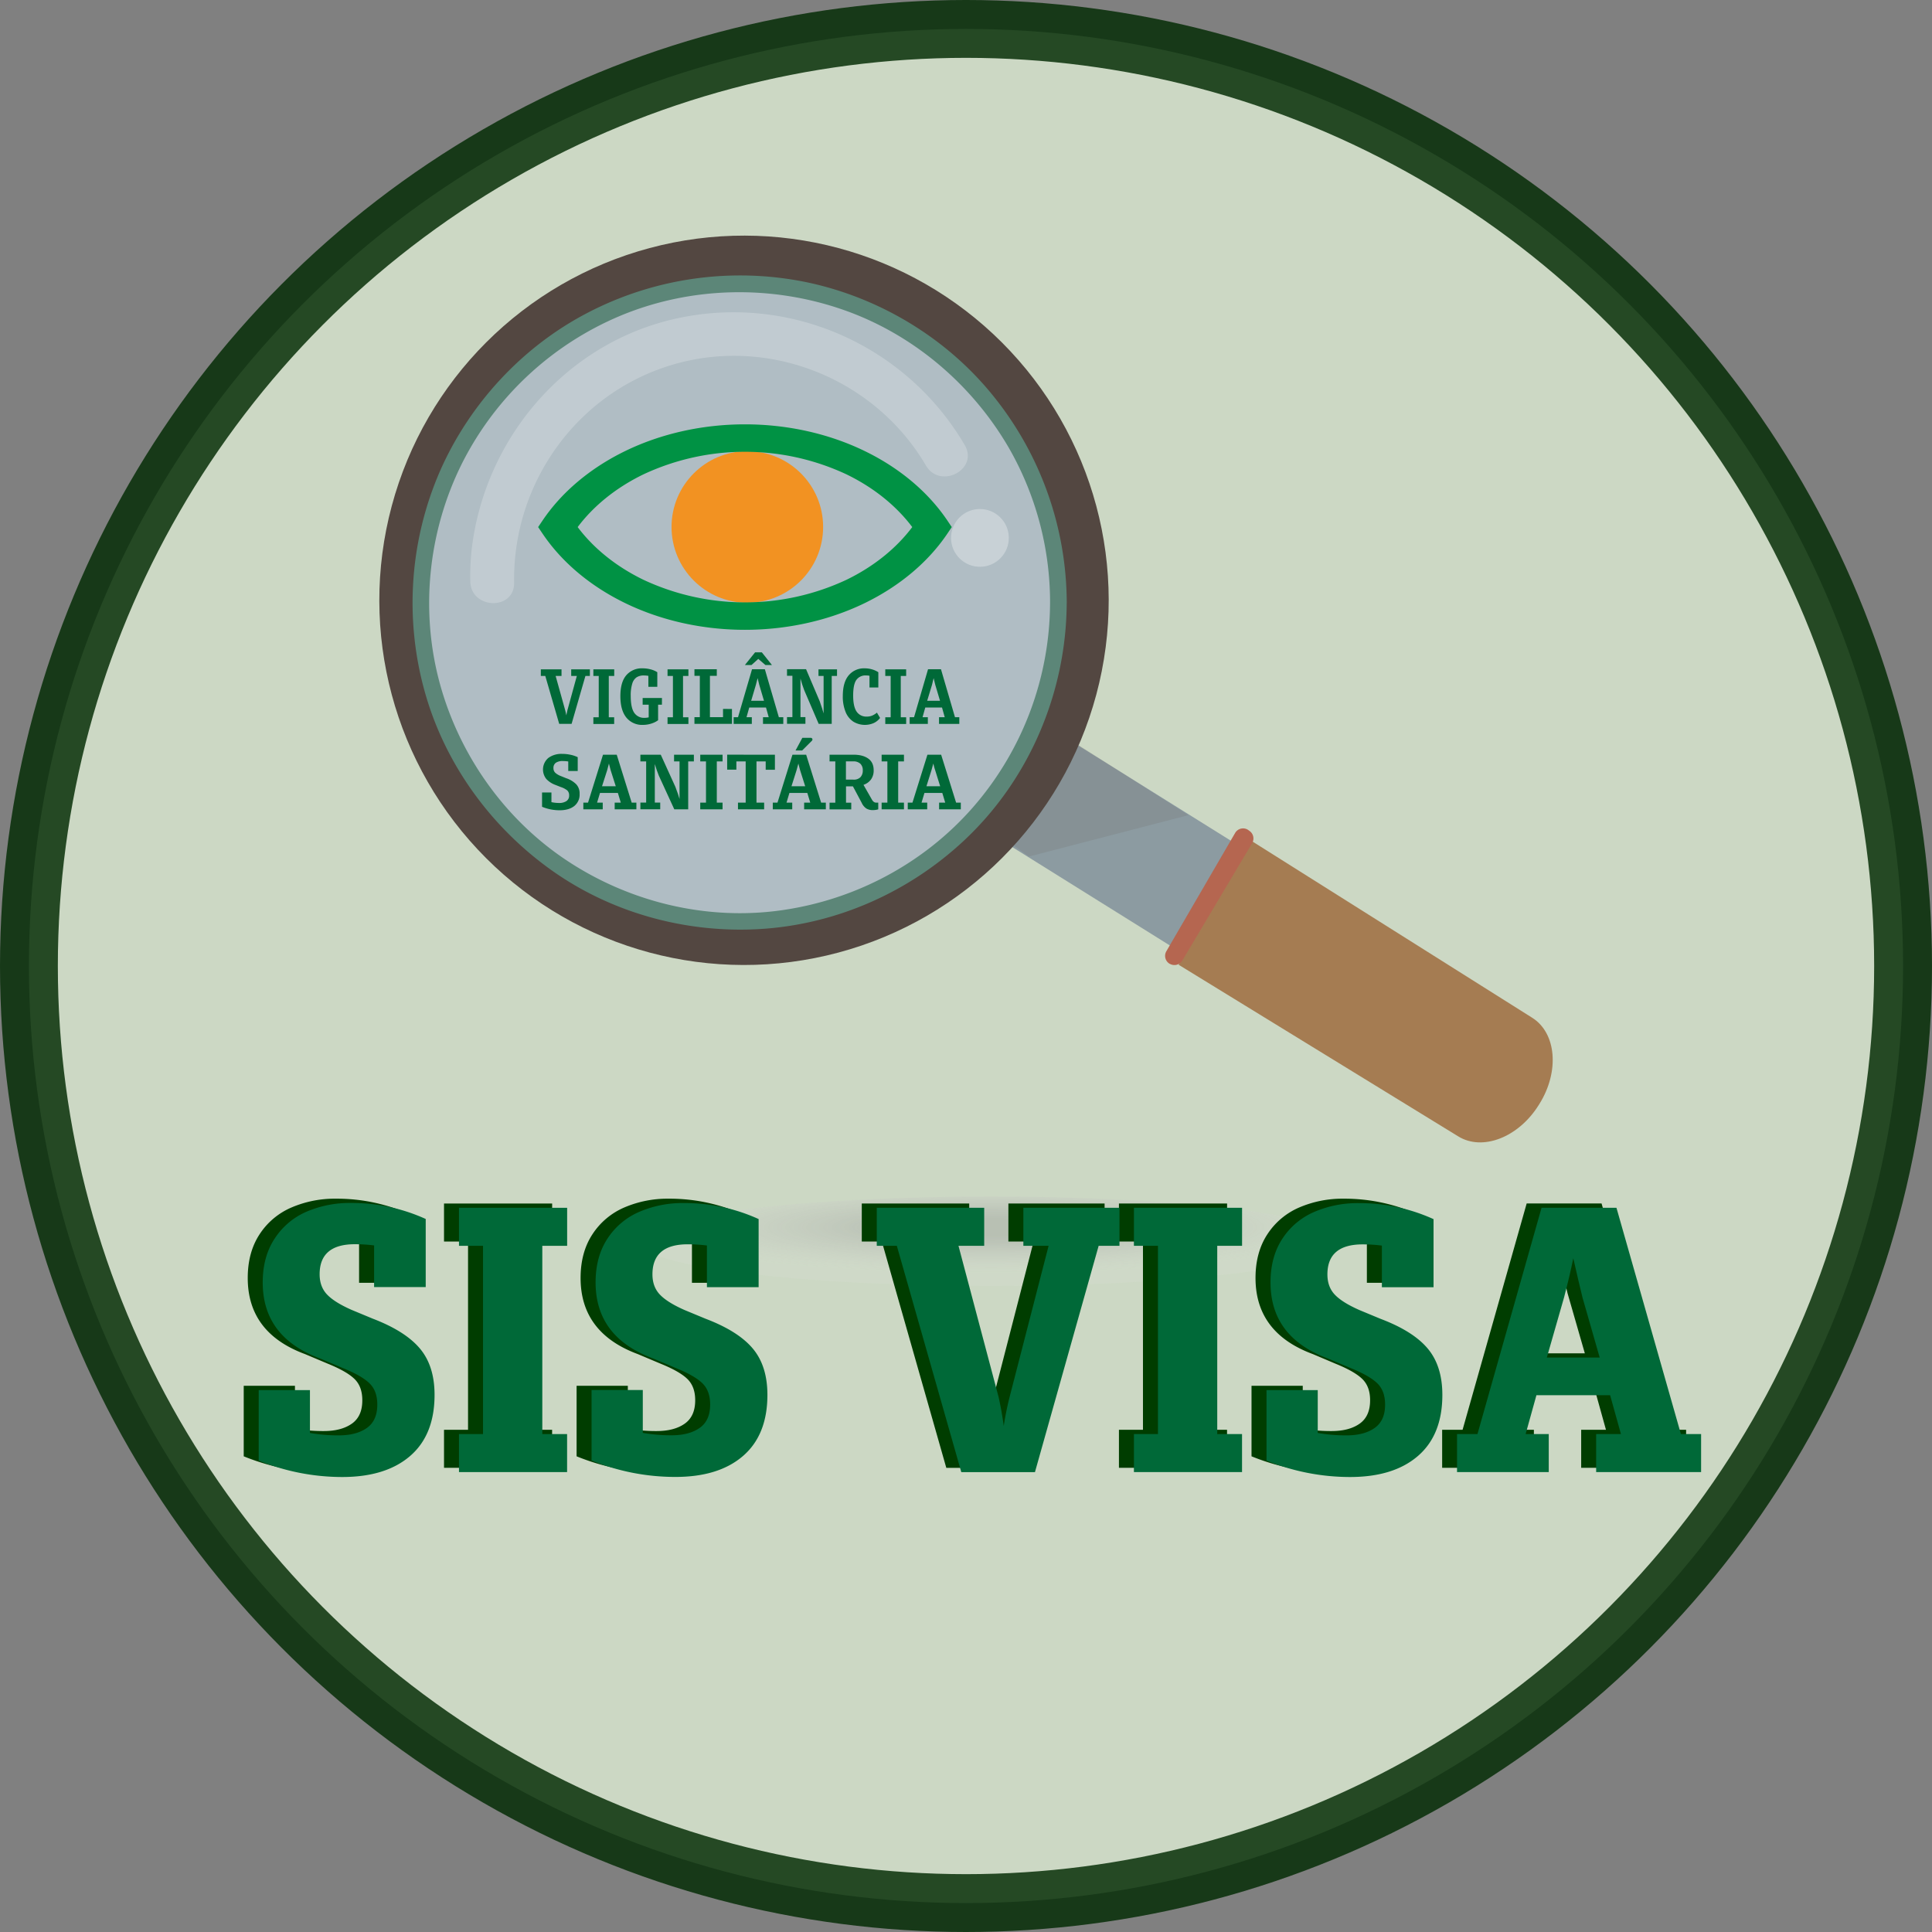 <svg id="Capa_1" data-name="Capa 1" xmlns="http://www.w3.org/2000/svg" xmlns:xlink="http://www.w3.org/1999/xlink" viewBox="0 0 1169 1169"><rect x="0" y="0" width="1169" height="1169" fill="#808080" stroke="none"/><defs><style>.cls-1{stroke:#002a02;stroke-linecap:round;stroke-linejoin:round;stroke-width:35px;opacity:0.82;fill:url(#Gradiente_sem_nome_2);}.cls-2{opacity:0.38;fill:url(#radial-gradient);}.cls-3{fill:#8c9ba1;}.cls-4{fill:#a57c52;}.cls-5,.cls-6{fill:#534741;}.cls-5{opacity:0.12;}.cls-7{fill:#bccbd4;opacity:0.89;}.cls-8{opacity:0.22;}.cls-10,.cls-9{fill:#fff;}.cls-10{opacity:0.31;}.cls-11{fill:#b56650;}.cls-12{fill:#5c8678;}.cls-13{fill:#f29222;}.cls-14{fill:#009244;}.cls-15{fill:#006938;}.cls-16{fill:#003d00;}</style><radialGradient id="Gradiente_sem_nome_2" cx="1540.66" cy="428.62" r="5.76" gradientUnits="userSpaceOnUse"><stop offset="0.18" stop-color="#e6e5e5"/><stop offset="0.53" stop-color="#e1e8db"/><stop offset="1" stop-color="#ddebd3"/></radialGradient><radialGradient id="radial-gradient" cx="784.16" cy="-2653.97" r="213.29" gradientTransform="translate(-184.64 1087.57) scale(1 0.13)" gradientUnits="userSpaceOnUse"><stop offset="0.19" stop-color="#989899"/><stop offset="0.36" stop-color="#a2a2a3" stop-opacity="0.91"/><stop offset="0.65" stop-color="#bebdbe" stop-opacity="0.66"/><stop offset="1" stop-color="#e6e5e5" stop-opacity="0.3"/></radialGradient></defs><circle class="cls-1" cx="584.5" cy="584.5" r="567"/><ellipse class="cls-2" cx="599.52" cy="751.05" rx="213.28" ry="27.05"/><rect class="cls-3" x="837.98" y="536.81" width="73.31" height="344.69" transform="translate(-374.75 884.03) rotate(-58.02)"/><path class="cls-4" d="M1116.12,859.42l-.45.72c-12.24,19.61-34.1,28.07-48.81,18.88L897.77,775.23,942.2,700.5l169.46,106.77C1126.37,816.46,1128.37,839.8,1116.12,859.42Z" transform="translate(-184.64 -191.5)"/><polygon class="cls-5" points="611.89 510.51 622.56 518.28 719.09 493.22 638.66 441.9 611.89 510.51"/><circle class="cls-6" cx="634.83" cy="554.73" r="220.66" transform="translate(-390.96 419.87) rotate(-45)"/><circle class="cls-7" cx="447.44" cy="363.36" r="189.82"/><g class="cls-8"><path class="cls-9" d="M495.72,544c-.93-60.53,38.4-115.3,96.79-132.1s121.73,9,152.37,61.22c8.64,14.74,32.13,2.43,23.48-12.33C733.09,400.61,663.15,369.45,595,384,527.75,398.27,478.17,456,470.09,523.54a145.37,145.37,0,0,0-.88,19.68c.27,17,26.78,17.93,26.51.78Z" transform="translate(-184.64 -191.5)"/></g><circle class="cls-10" cx="777.57" cy="516.96" r="17.47" transform="translate(-193.11 -178.53) rotate(-0.95)"/><path class="cls-11" d="M900,772.76l42.28-71.1a5.54,5.54,0,0,0-1.46-7.28l-.74-.55a5.54,5.54,0,0,0-8.09,1.66l-41.63,71.6a5.55,5.55,0,0,0,2.1,7.63l.09,0A5.55,5.55,0,0,0,900,772.76Z" transform="translate(-184.64 -191.5)"/><path class="cls-12" d="M820,556.08a189.31,189.31,0,0,1-46.87,124.16C743.4,714.11,702,736,657.45,742.28c-45.53,6.46-92.54-5.09-130.59-30.61-37.05-24.85-64.09-63.18-75.95-106.09-12.29-44.49-7.2-93,13.52-134.17a189.3,189.3,0,0,1,95.23-88.71c42.74-17.9,91.25-19,134.94-3.84,42.08,14.57,77.82,44.86,100.21,83.18a188,188,0,0,1,25.2,94c0,6.52,10.12,6.52,10.09,0a200.17,200.17,0,0,0-44.68-125.24c-28-34.68-68.19-58.93-111.7-68.32A199.7,199.7,0,0,0,540,380.86c-39.28,20.46-70.95,54.71-88.89,95.13a199.76,199.76,0,0,0-9.22,134.9c12.18,42.91,39.44,80.45,75.5,106.47,37.08,26.75,83.4,39.29,128.89,36.16,45.11-3.11,88-22.19,121.07-52.88,40-37.06,62.54-90.2,62.73-144.56C830.13,549.57,820,549.57,820,556.08Z" transform="translate(-184.64 -191.5)"/><circle class="cls-13" cx="452.19" cy="318.85" r="45.86"/><path class="cls-14" d="M635.39,572.58c-25.63,0-50.68-5.58-72.43-16.14-21.13-10.26-38.44-24.82-50.08-42.12l-2.63-3.9,2.63-3.9c11.64-17.3,29-31.87,50.08-42.12,21.75-10.56,46.8-16.14,72.43-16.14s50.68,5.58,72.43,16.14c21.13,10.25,38.45,24.82,50.09,42.12l2.62,3.9-2.62,3.9c-11.64,17.3-29,31.86-50.09,42.12C686.07,567,661,572.58,635.39,572.58ZM534.17,510.42c9.77,13,23.42,23.94,39.76,31.87a144.83,144.83,0,0,0,122.93,0c16.33-7.93,30-18.89,39.76-31.87-9.78-13-23.43-23.95-39.76-31.88a144.92,144.92,0,0,0-122.93,0C557.59,486.47,543.94,497.43,534.17,510.42Z" transform="translate(-184.64 -191.5)"/><path class="cls-15" d="M541.56,600.5h-2.7l-8.37,29H523l-8.42-29h-2.7v-4h12.52v4h-3.56l5.81,20.84c.14.47.26,1,.38,1.61s.21,1.07.27,1.4c.21-1,.42-2.06.66-3.06l5.71-20.79h-3.41v-4h11.32Z" transform="translate(-184.64 -191.5)"/><path class="cls-15" d="M553,600.5v25h3.26v4.06H543.67v-4.06h3.25v-25h-3.25v-4h12.62v4Z" transform="translate(-184.64 -191.5)"/><path class="cls-15" d="M585.15,617.89h-2.31v9.41a14.37,14.37,0,0,1-4.23,2.06,16.81,16.81,0,0,1-5,.75,12.2,12.2,0,0,1-10-4.46q-3.6-4.46-3.6-12.92t3.58-12.65a12.28,12.28,0,0,1,9.84-4.19,18.61,18.61,0,0,1,5,.66,13.14,13.14,0,0,1,3.93,1.7v8.82h-5.41v-6.62a16.37,16.37,0,0,0-2.76-.25,8,8,0,0,0-4.33,1.1,7,7,0,0,0-2.65,3.81,23.84,23.84,0,0,0-.93,7.47q0,7.15,2.13,10.22a7.08,7.08,0,0,0,6.19,3.05,10.91,10.91,0,0,0,2.55-.3v-7.66h-3.66v-4.06h11.68Z" transform="translate(-184.64 -191.5)"/><path class="cls-15" d="M597.92,600.5v25h3.26v4.06H588.55v-4.06h3.26v-25h-3.26v-4h12.63v4Z" transform="translate(-184.64 -191.5)"/><path class="cls-15" d="M627.53,620.49v9h-22.7v-4.06h3.26v-25h-3.26v-4h13.53v4H614.2v25h7.92v-5Z" transform="translate(-184.64 -191.5)"/><path class="cls-15" d="M658.59,625.45v4.06H646.31v-4.06h3.46l-1.65-5.86H638l-1.66,5.86h3.21v4.06h-11v-4.06h2.65l8.47-29h7.77l8.46,29Zm-10.82-31.56-4.31-3.71-4.11,3.71h-4l6.16-7.66h4.11l6.11,7.66Zm-8.62,21.64h7.76l-2.85-9.62-.4-1.6-.6-2.5-1.06,4.1Z" transform="translate(-184.64 -191.5)"/><path class="cls-15" d="M691.1,600.5h-3.21v29H680l-8.77-20.44c-.8-2.1-1.55-4.43-2.25-7v23.34h3v4.06H660.84v-4.06h3.26v-25h-3.26v-4h11.52l8.27,19.43c1.13,3.24,1.92,5.7,2.35,7.37V600.5h-3.1v-4H691.1Z" transform="translate(-184.64 -191.5)"/><path class="cls-15" d="M717.15,625.9a10.13,10.13,0,0,1-3.91,3.13,13.44,13.44,0,0,1-12.3-.9,12.66,12.66,0,0,1-4.68-5.91,24.62,24.62,0,0,1-1.66-9.54q0-8.41,3.61-12.6a12,12,0,0,1,9.57-4.19,15.66,15.66,0,0,1,4.61.66,13.66,13.66,0,0,1,3.71,1.7v9.22h-5.36V600.4a9.62,9.62,0,0,0-2.11-.2,6.67,6.67,0,0,0-5.83,2.71q-1.93,2.7-1.93,9.42t2.1,9.76a7,7,0,0,0,6.06,3,8.53,8.53,0,0,0,3.33-.6,11.37,11.37,0,0,0,2.88-1.8Z" transform="translate(-184.64 -191.5)"/><path class="cls-15" d="M729.67,600.5v25h3.26v4.06H720.3v-4.06h3.26v-25H720.3v-4h12.63v4Z" transform="translate(-184.64 -191.5)"/><path class="cls-15" d="M765.09,625.45v4.06H752.82v-4.06h3.45l-1.65-5.86H744.5l-1.65,5.86h3.2v4.06h-11v-4.06h2.66l8.46-29H754l8.47,29Zm-19.44-9.92h7.77l-2.86-9.62-.4-1.6-.6-2.5-1,4.1Z" transform="translate(-184.64 -191.5)"/><path class="cls-15" d="M533.34,666.09a8.08,8.08,0,0,1,2,5.76,8.78,8.78,0,0,1-3.27,7.39c-2.18,1.68-5.11,2.53-8.79,2.53a27.69,27.69,0,0,1-10.66-2.11V671h5.68v5.86a21.84,21.84,0,0,0,4.61.5,7.86,7.86,0,0,0,4.39-1.1A3.86,3.86,0,0,0,529,672.8a3.92,3.92,0,0,0-1.15-3.06,12.2,12.2,0,0,0-3.83-2l-3.16-1.25a14.24,14.24,0,0,1-5.63-3.61,9.19,9.19,0,0,1,1.23-12.8,13.38,13.38,0,0,1,8.2-2.43,24.71,24.71,0,0,1,5.15.53,18.85,18.85,0,0,1,4.39,1.47V658h-5.73v-5.76a23,23,0,0,0-3.27-.25,7.2,7.2,0,0,0-4.18,1,3.71,3.71,0,0,0-1.5,3.26,3.76,3.76,0,0,0,1.1,2.83,11,11,0,0,0,3.61,2.08l2.95,1.2A15.47,15.47,0,0,1,533.34,666.09Z" transform="translate(-184.64 -191.5)"/><path class="cls-15" d="M569.7,677.16v4.05H556.57v-4.05h3.7l-1.77-5.86H547.68l-1.77,5.86h3.43v4.05H537.6v-4.05h2.84l9.06-29h8.31l9.05,29Zm-20.79-9.92h8.31l-3.06-9.62-.43-1.6-.64-2.51L552,657.62Z" transform="translate(-184.64 -191.5)"/><path class="cls-15" d="M604.48,652.21h-3.43v29h-8.41l-9.38-20.43q-1.29-3.16-2.41-7v23.35h3.27v4.05h-12v-4.05h3.49V652.21h-3.49v-4.06h12.33l8.84,19.44q1.83,4.86,2.52,7.36V652.21h-3.32v-4.06h12Z" transform="translate(-184.64 -191.5)"/><path class="cls-15" d="M618.36,652.21v24.95h3.48v4.05h-13.5v-4.05h3.48V652.21h-3.48v-4.06h13.5v4.06Z" transform="translate(-184.64 -191.5)"/><path class="cls-15" d="M653.52,648.15v9.12h-5.58v-5.06h-5.57v24.95H647v4.05H631.17v-4.05h4.66V652.21H630.2v5h-5.57v-9.07Z" transform="translate(-184.64 -191.5)"/><path class="cls-15" d="M684.33,677.16v4.05H671.2v-4.05h3.7l-1.77-5.86H662.3l-1.76,5.86H664v4.05H652.23v-4.05h2.84l9.06-29h8.3l9.06,29Zm-20.79-9.92h8.3l-3.05-9.62-.43-1.6-.64-2.51-1.13,4.11Zm12.38-29a.86.86,0,0,1,.32.67,1.68,1.68,0,0,1-.7,1.16L670,645.6h-4l4.12-7.67h5.1A1.11,1.11,0,0,1,675.92,638.21Z" transform="translate(-184.64 -191.5)"/><path class="cls-15" d="M716.05,677.16v4.05a11.27,11.27,0,0,1-3.26.46,7.41,7.41,0,0,1-4-1,8.33,8.33,0,0,1-2.81-3.5l-5.26-9.87h-4.18v9.87h3.17v4.05H686.58v-4.05h3.48V652.21h-3.48v-4.06H701.1q5.58,0,8.87,2.33c2.2,1.55,3.3,3.92,3.3,7.09a9.2,9.2,0,0,1-1.61,5.56,9.33,9.33,0,0,1-4.55,3.26l5.09,8.91a4.36,4.36,0,0,0,1.2,1.43,2.58,2.58,0,0,0,1.53.43Zm-19.56-13.93h4.56a5.54,5.54,0,0,0,4.23-1.48,5.77,5.77,0,0,0,1.4-4.13,5.36,5.36,0,0,0-1.45-4,6.12,6.12,0,0,0-4.45-1.43h-4.29Z" transform="translate(-184.64 -191.5)"/><path class="cls-15" d="M728.11,652.21v24.95h3.49v4.05H718.09v-4.05h3.48V652.21h-3.48v-4.06H731.6v4.06Z" transform="translate(-184.64 -191.5)"/><path class="cls-15" d="M766,677.16v4.05H752.87v-4.05h3.7l-1.77-5.86H744l-1.76,5.86h3.43v4.05H733.9v-4.05h2.84l9.06-29h8.3l9.06,29Zm-20.79-9.92h8.3l-3-9.62L750,656l-.64-2.51-1.13,4.11Z" transform="translate(-184.64 -191.5)"/><path class="cls-16" d="M429.67,1004.88q8.83,10.54,8.84,28,0,24.24-14.78,37t-41.2,12.72a134.18,134.18,0,0,1-50.42-9.93V1030h31v25.93a97.55,97.55,0,0,0,17.45,1.46q10.65,0,17-4.49t6.3-14.18q0-8.24-4.72-12.84T383,1016.64l-13.81-5.82Q334.54,998,334.54,964.77q0-15.49,7.15-26.41A43.29,43.29,0,0,1,361,922.12a66.11,66.11,0,0,1,26.9-5.33,108.31,108.31,0,0,1,45.32,9.69v41.2H401.91v-25.2a92.53,92.53,0,0,0-11.63-.73q-21.33,0-21.33,18.18c0,5,1.49,9.08,4.49,12.24s7.95,6.26,14.9,9.33l12.85,5.33Q420.81,994.35,429.67,1004.88Z" transform="translate(-184.64 -191.5)"/><path class="cls-16" d="M503.71,942.72v113.91h15v23H453.3v-23h14.54V942.72H453.3v-23h65.43v23Z" transform="translate(-184.64 -191.5)"/><path class="cls-16" d="M631.07,1004.88q8.83,10.54,8.84,28,0,24.24-14.78,37t-41.2,12.72a134.13,134.13,0,0,1-50.41-9.93V1030h31v25.93a97.63,97.63,0,0,0,17.45,1.46q10.66,0,17-4.49t6.31-14.18q0-8.24-4.73-12.84t-16.12-9.21l-13.81-5.82Q535.93,998,535.94,964.77q0-15.49,7.15-26.41a43.34,43.34,0,0,1,19.27-16.24,66.14,66.14,0,0,1,26.9-5.33,108.28,108.28,0,0,1,45.32,9.69v41.2H603.32v-25.2a92.81,92.81,0,0,0-11.64-.73q-21.33,0-21.32,18.18c0,5,1.49,9.08,4.48,12.24s8,6.26,14.9,9.33l12.85,5.33Q622.22,994.35,631.07,1004.88Z" transform="translate(-184.64 -191.5)"/><path class="cls-16" d="M853,942.72h-12.6l-38.54,136.93H757.22l-39-136.93H706.08v-23h65v23H755.52l24.24,91.37q1.93,8.49,3.15,17.69,1-7,3.63-17.93l23.51-91.13H794.79v-23H853Z" transform="translate(-184.64 -191.5)"/><path class="cls-16" d="M912.09,942.72v113.91h15v23H861.68v-23h14.54V942.72H861.68v-23h65.44v23Z" transform="translate(-184.64 -191.5)"/><path class="cls-16" d="M1039.45,1004.88q8.85,10.54,8.85,28,0,24.24-14.79,37t-41.2,12.72a134.13,134.13,0,0,1-50.41-9.93V1030h31v25.93a97.63,97.63,0,0,0,17.45,1.46q10.67,0,17-4.49t6.3-14.18q0-8.24-4.73-12.84t-16.12-9.21L979,1010.82Q944.32,998,944.32,964.77q0-15.49,7.15-26.41a43.4,43.4,0,0,1,19.27-16.24,66.18,66.18,0,0,1,26.9-5.33,108.28,108.28,0,0,1,45.32,9.69v41.2H1011.7v-25.2a92.77,92.77,0,0,0-11.63-.73q-21.33,0-21.33,18.18c0,5,1.49,9.08,4.48,12.24s8,6.26,14.91,9.33l12.84,5.33Q1030.61,994.35,1039.45,1004.88Z" transform="translate(-184.64 -191.5)"/><path class="cls-16" d="M1204.86,1056.63v23h-63.49v-23h15l-6.54-23.51h-44.6l-6.54,23.51h14.06v23h-55.51v-23h12.36l38.78-136.94h45.32l39,136.94ZM1122,974l-10.42,36.36h32L1133.12,974q-2.41-9.93-5.57-23.75Q1125.6,959.94,1122,974Z" transform="translate(-184.64 -191.5)"/><path class="cls-15" d="M438.73,1007.48q8.85,10.53,8.85,28,0,24.24-14.79,37t-41.2,12.72a134.13,134.13,0,0,1-50.41-9.93v-42.66h31v25.93a97.71,97.71,0,0,0,17.45,1.46q10.67,0,17-4.49t6.3-14.17q0-8.25-4.73-12.85t-16.11-9.21l-13.82-5.82q-34.67-12.84-34.66-46,0-15.5,7.15-26.41A43.46,43.46,0,0,1,370,924.71a66.18,66.18,0,0,1,26.9-5.33,108.32,108.32,0,0,1,45.33,9.69v41.2H411v-25.2a92.65,92.65,0,0,0-11.63-.73q-21.33,0-21.33,18.18,0,7.51,4.48,12.24t14.91,9.33l12.84,5.33Q429.89,996.94,438.73,1007.48Z" transform="translate(-184.64 -191.5)"/><path class="cls-15" d="M512.77,945.31v113.91h15v23H462.36v-23H476.9V945.31H462.36v-23H527.8v23Z" transform="translate(-184.64 -191.5)"/><path class="cls-15" d="M640.14,1007.48q8.83,10.53,8.84,28,0,24.24-14.78,37T593,1085.15a134.18,134.18,0,0,1-50.42-9.93v-42.66h31v25.93a97.55,97.55,0,0,0,17.45,1.46q10.65,0,17-4.49t6.3-14.17q0-8.25-4.72-12.85t-16.12-9.21l-13.81-5.82q-34.67-12.84-34.66-46,0-15.5,7.15-26.41a43.35,43.35,0,0,1,19.27-16.24,66.11,66.11,0,0,1,26.9-5.33,108.31,108.31,0,0,1,45.32,9.69v41.2H612.38v-25.2a92.53,92.53,0,0,0-11.63-.73q-21.33,0-21.33,18.18,0,7.51,4.49,12.24t14.9,9.33l12.85,5.33Q631.3,996.94,640.14,1007.48Z" transform="translate(-184.64 -191.5)"/><path class="cls-15" d="M862,945.31h-12.6l-38.54,136.94H766.29l-39-136.94H715.15v-23h65v23H764.59l24.24,91.37q1.93,8.49,3.15,17.69a182.62,182.62,0,0,1,3.63-17.93l23.51-91.13H803.85v-23H862Z" transform="translate(-184.64 -191.5)"/><path class="cls-15" d="M921.16,945.31v113.91h15v23H870.74v-23h14.55V945.31H870.74v-23h65.44v23Z" transform="translate(-184.64 -191.5)"/><path class="cls-15" d="M1048.52,1007.48q8.84,10.53,8.85,28,0,24.24-14.79,37t-41.2,12.72a134.13,134.13,0,0,1-50.41-9.93v-42.66h31v25.93a97.63,97.63,0,0,0,17.45,1.46q10.66,0,17-4.49t6.3-14.17q0-8.25-4.73-12.85t-16.12-9.21l-13.81-5.82q-34.66-12.84-34.66-46,0-15.5,7.15-26.41a43.41,43.41,0,0,1,19.27-16.24,66.14,66.14,0,0,1,26.9-5.33,108.28,108.28,0,0,1,45.32,9.69v41.2h-31.26v-25.2a92.81,92.81,0,0,0-11.64-.73q-21.33,0-21.32,18.18,0,7.51,4.48,12.24t14.91,9.33l12.84,5.33Q1039.68,996.94,1048.52,1007.48Z" transform="translate(-184.64 -191.5)"/><path class="cls-15" d="M1213.93,1059.22v23h-63.5v-23h15l-6.55-23.51h-44.59l-6.54,23.51h14v23h-55.5v-23h12.36l38.78-136.93h45.32l39,136.93ZM1131,976.57l-10.42,36.36h32l-10.42-36.36q-2.43-9.93-5.57-23.75Q1134.67,962.52,1131,976.57Z" transform="translate(-184.64 -191.5)"/></svg>